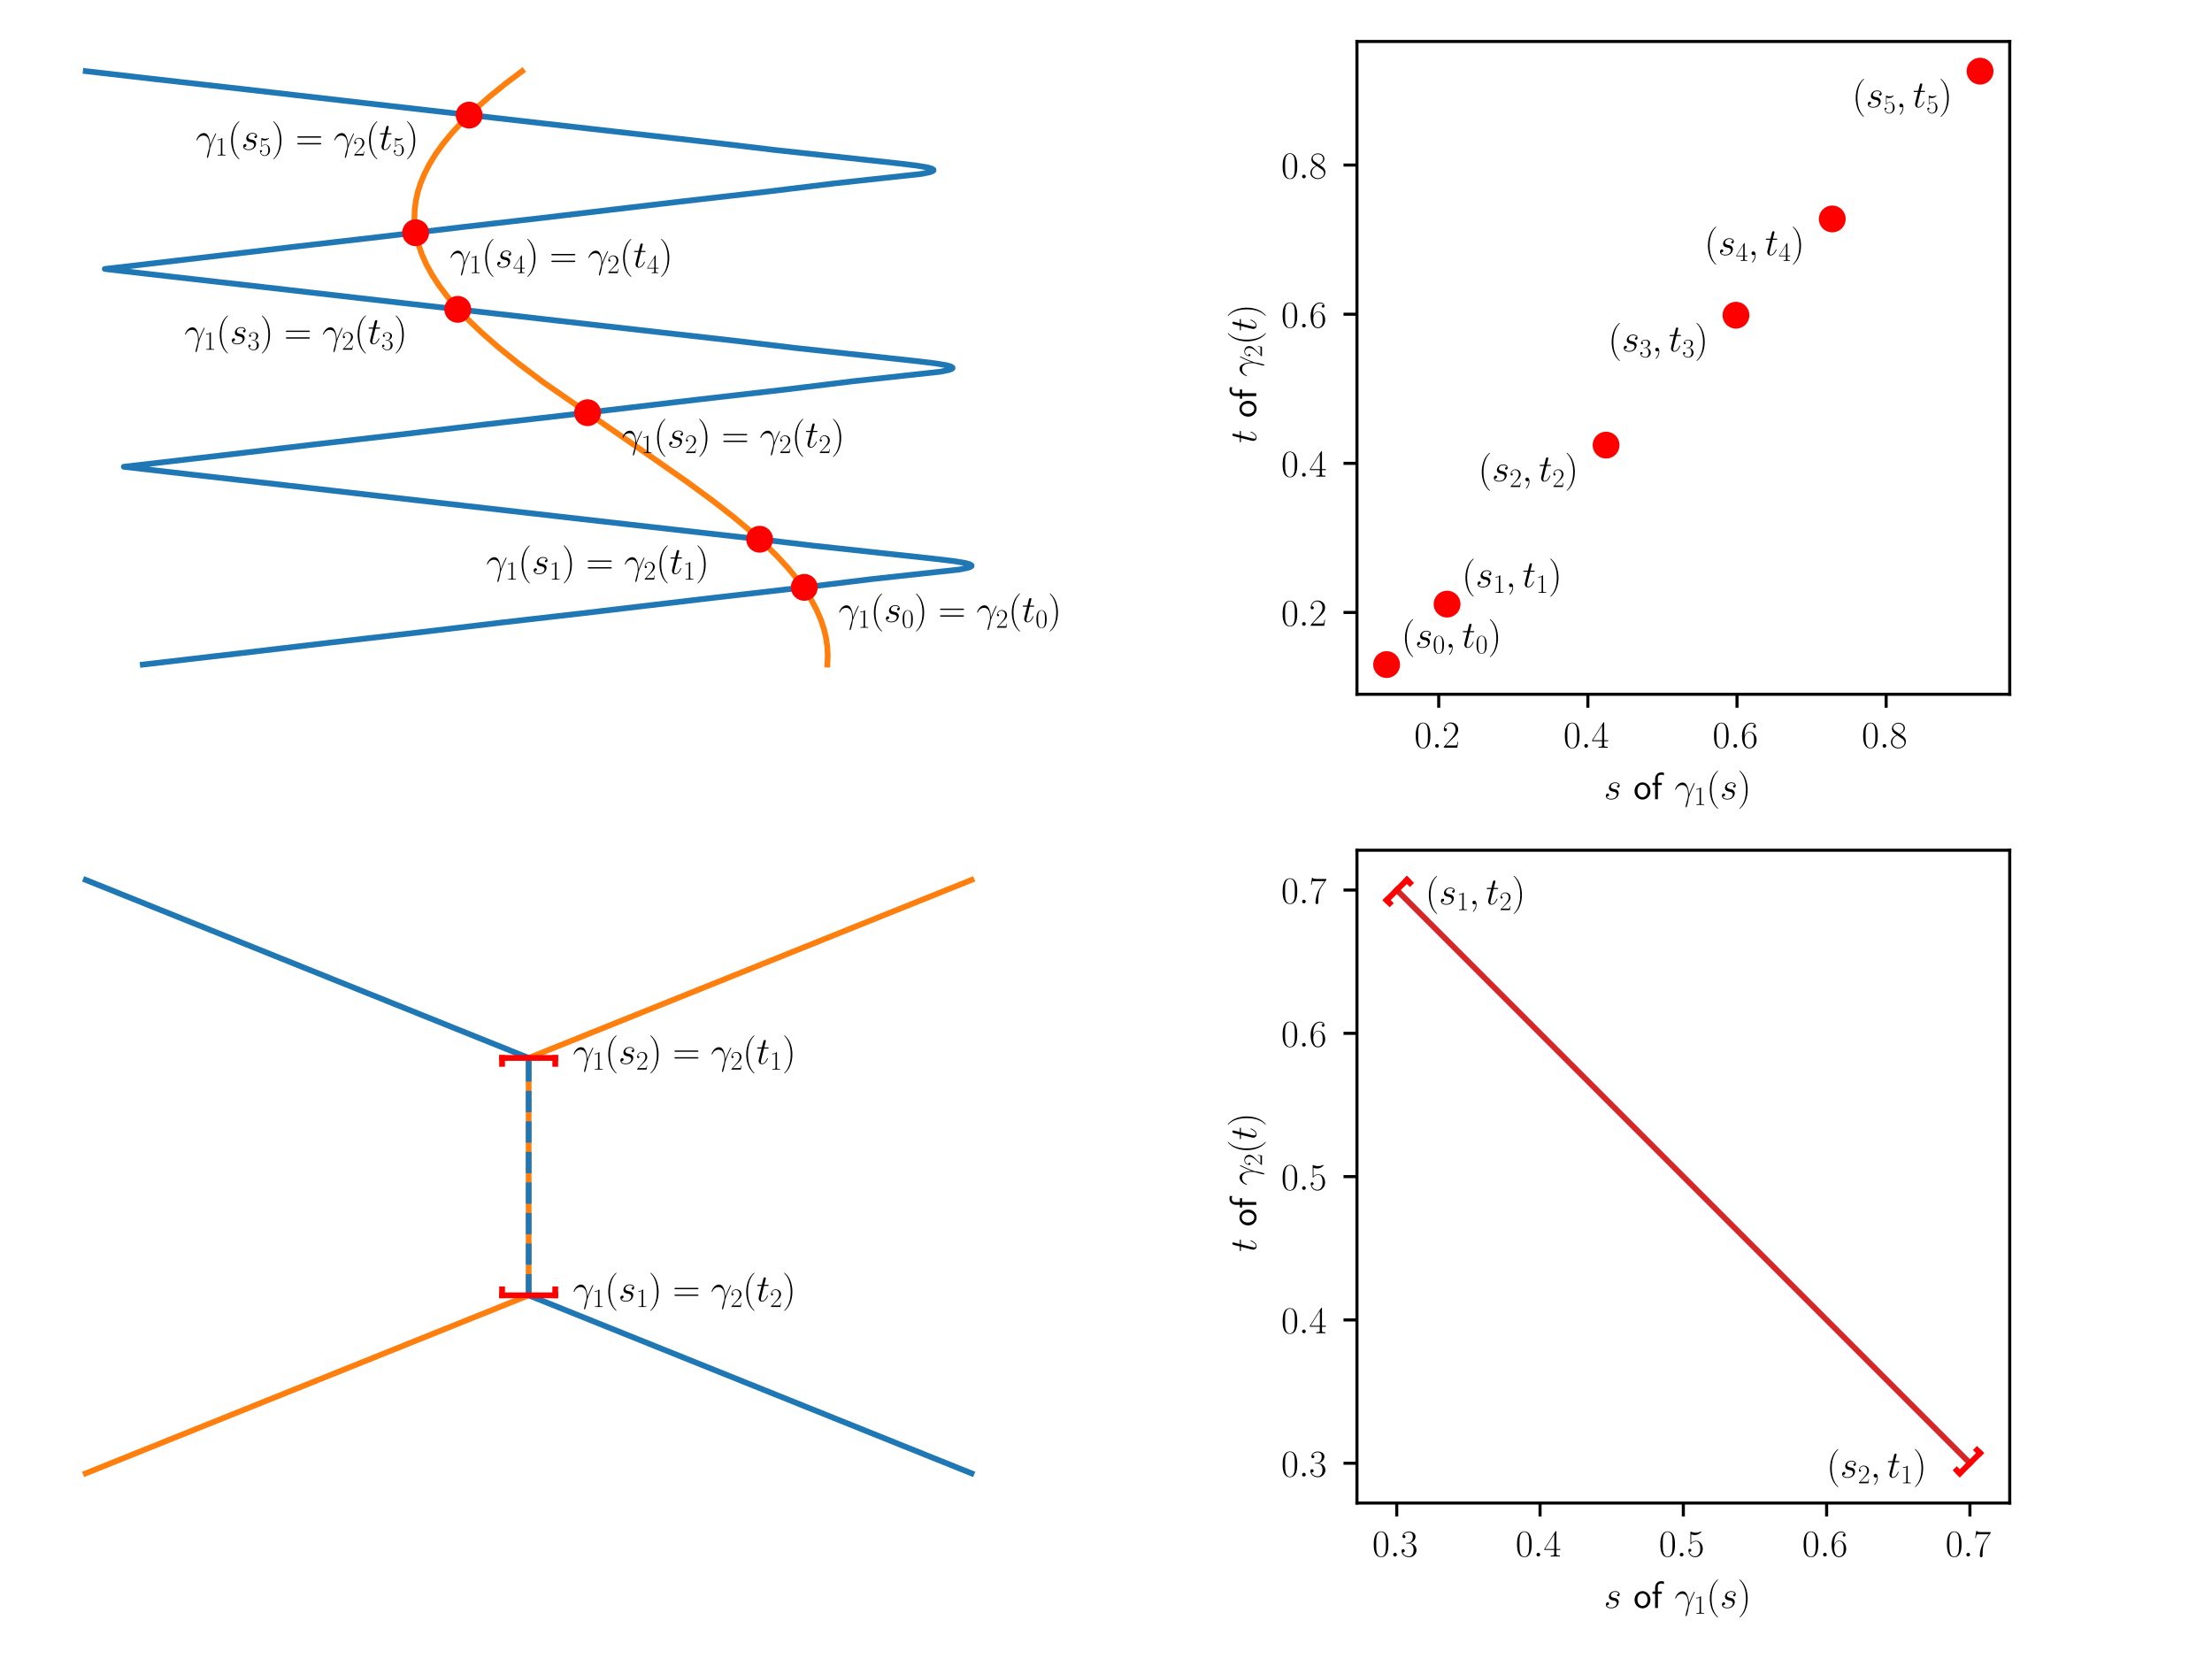 <?xml version="1.0" encoding="utf-8" standalone="no"?>
<!DOCTYPE svg PUBLIC "-//W3C//DTD SVG 1.1//EN"
  "http://www.w3.org/Graphics/SVG/1.1/DTD/svg11.dtd">
<!-- Created with matplotlib (https://matplotlib.org/) -->
<svg height="432pt" version="1.1" viewBox="0 0 576 432" width="576pt" xmlns="http://www.w3.org/2000/svg" xmlns:xlink="http://www.w3.org/1999/xlink">
 <defs>
  <style type="text/css">*{stroke-linecap:butt;stroke-linejoin:round;}</style>
 </defs>
 <g id="figure_1">
  <g id="patch_1">
   <path d="M 0 432 
L 576 432 
L 576 0 
L 0 0 
z
" style="fill:#ffffff;"/>
  </g>
  <g id="axes_1">
   <g id="line2d_1">
    <path clip-path="url(#p59d34dd6ec)" d="M 37.187 173.055 
L 62.431 170.116 
L 85.989 167.332 
L 108.832 164.702 
L 130.917 162.073 
L 151.178 159.752 
L 169.46 157.587 
L 186.504 155.576 
L 209.433 152.946 
L 227.119 150.781 
L 249.844 148.306 
L 252.084 147.842 
L 252.847 147.532 
L 252.993 147.378 
L 252.978 147.223 
L 252.469 146.914 
L 251.343 146.604 
L 248.614 146.14 
L 243.469 145.522 
L 212.035 142.119 
L 197.804 140.417 
L 163.629 136.55 
L 145.966 134.539 
L 121.548 131.755 
L 98.502 129.125 
L 74.272 126.341 
L 49.684 123.557 
L 32.235 121.546 
L 57.479 118.607 
L 81.038 115.822 
L 103.881 113.193 
L 125.966 110.563 
L 146.227 108.243 
L 164.509 106.077 
L 181.552 104.066 
L 204.482 101.437 
L 222.168 99.271 
L 244.892 96.796 
L 247.133 96.332 
L 247.896 96.023 
L 248.041 95.868 
L 248.026 95.713 
L 247.518 95.404 
L 246.392 95.095 
L 243.663 94.631 
L 238.518 94.012 
L 207.084 90.609 
L 192.853 88.907 
L 158.677 85.04 
L 141.015 83.029 
L 116.597 80.245 
L 93.551 77.616 
L 69.32 74.831 
L 44.732 72.047 
L 27.284 70.036 
L 52.528 67.097 
L 76.087 64.313 
L 98.929 61.683 
L 121.015 59.054 
L 141.276 56.733 
L 159.558 54.568 
L 176.601 52.557 
L 199.531 49.927 
L 217.217 47.762 
L 239.941 45.287 
L 242.182 44.823 
L 242.945 44.513 
L 243.09 44.359 
L 243.075 44.204 
L 242.566 43.895 
L 241.44 43.585 
L 238.711 43.121 
L 233.567 42.502 
L 202.133 39.099 
L 187.902 37.398 
L 153.726 33.531 
L 136.063 31.52 
L 111.645 28.736 
L 88.599 26.106 
L 64.369 23.322 
L 39.781 20.537 
L 22.333 18.526 
L 22.333 18.526 
" style="fill:none;stroke:#1f77b4;stroke-linecap:square;stroke-width:1.5;"/>
   </g>
   <g id="line2d_2">
    <path clip-path="url(#p59d34dd6ec)" d="M 215.431 173.055 
L 215.542 170.735 
L 215.431 168.415 
L 215.097 166.094 
L 214.545 163.774 
L 213.716 161.299 
L 212.646 158.824 
L 211.339 156.349 
L 209.699 153.72 
L 207.69 150.936 
L 205.279 147.997 
L 202.436 144.903 
L 199.137 141.654 
L 195.364 138.251 
L 190.918 134.539 
L 185.559 130.363 
L 179.03 125.567 
L 170.409 119.535 
L 141.322 99.426 
L 134.971 94.631 
L 129.808 90.454 
L 125.566 86.742 
L 122.005 83.339 
L 118.926 80.09 
L 116.431 77.151 
L 114.231 74.212 
L 112.432 71.428 
L 110.998 68.799 
L 109.891 66.324 
L 109.025 63.849 
L 108.437 61.528 
L 108.067 59.208 
L 107.919 56.888 
L 107.994 54.568 
L 108.292 52.247 
L 108.813 49.927 
L 109.556 47.607 
L 110.591 45.132 
L 111.873 42.657 
L 113.5 40.027 
L 115.395 37.398 
L 117.683 34.614 
L 120.401 31.675 
L 123.583 28.581 
L 127.256 25.333 
L 131.443 21.929 
L 135.947 18.526 
L 135.947 18.526 
" style="fill:none;stroke:#ff7f0e;stroke-linecap:square;stroke-width:1.5;"/>
   </g>
   <g id="line2d_3">
    <defs>
     <path d="M 0 3 
C 0.796 3 1.559 2.684 2.121 2.121 
C 2.684 1.559 3 0.796 3 0 
C 3 -0.796 2.684 -1.559 2.121 -2.121 
C 1.559 -2.684 0.796 -3 0 -3 
C -0.796 -3 -1.559 -2.684 -2.121 -2.121 
C -2.684 -1.559 -3 -0.796 -3 0 
C -3 0.796 -2.684 1.559 -2.121 2.121 
C -1.559 2.684 -0.796 3 0 3 
z
" id="mb5f7d4e3d5" style="stroke:#ff0000;"/>
    </defs>
    <g clip-path="url(#p59d34dd6ec)">
     <use style="fill:#ff0000;stroke:#ff0000;" x="209.433" xlink:href="#mb5f7d4e3d5" y="152.946"/>
     <use style="fill:#ff0000;stroke:#ff0000;" x="197.804" xlink:href="#mb5f7d4e3d5" y="140.417"/>
     <use style="fill:#ff0000;stroke:#ff0000;" x="152.995" xlink:href="#mb5f7d4e3d5" y="107.469"/>
     <use style="fill:#ff0000;stroke:#ff0000;" x="119.199" xlink:href="#mb5f7d4e3d5" y="80.555"/>
     <use style="fill:#ff0000;stroke:#ff0000;" x="108.229" xlink:href="#mb5f7d4e3d5" y="60.6"/>
     <use style="fill:#ff0000;stroke:#ff0000;" x="122.168" xlink:href="#mb5f7d4e3d5" y="29.973"/>
    </g>
   </g>
   <g id="text_1">
    <!-- $\gamma_1(s_{0}) = \gamma_2(t_{0})$ -->
    <g transform="translate(218.345 161.964)scale(0.1 -0.1)">
     <defs>
      <path d="M 37.797 11.875 
C 37.594 16.734 37.406 24.391 33.594 33.328 
C 31.594 38.312 28.203 43.562 20.906 43.562 
C 8.594 43.562 1.906 27.969 1.906 25.391 
C 1.906 24.484 2.594 24.484 2.906 24.484 
C 3.797 24.484 3.797 24.688 4.297 25.984 
C 6.406 32.141 12.797 37 19.703 37 
C 33.594 37 35.594 21.609 35.594 11.781 
C 35.594 5.5 34.906 3.438 34.297 1.438 
C 32.406 -4.719 29.094 -17.031 29.094 -19.812 
C 29.094 -20.609 29.406 -21.5 30.203 -21.5 
C 31.703 -21.5 32.594 -18.219 33.703 -14.25 
C 36.094 -5.516 36.703 -1.141 37.203 2.828 
C 37.5 5.219 43.203 21.625 51.094 37.219 
C 51.797 38.797 53.203 41.484 53.203 41.781 
C 53.203 41.875 53.094 42.578 52.203 42.578 
C 52 42.578 51.5 42.578 51.297 42.172 
C 51.094 41.984 47.594 35.219 44.594 28.469 
C 43.094 25.094 41.094 20.625 37.797 11.875 
z
" id="CMMI12-13"/>
      <path d="M 26.594 63.406 
C 26.594 65.5 26.5 65.5 25.094 65.5 
C 21.203 61.188 15.297 59.797 9.703 59.797 
C 9.406 59.797 8.906 59.797 8.797 59.5 
C 8.703 59.297 8.703 59.094 8.703 57 
C 11.797 57 17 57.594 21 59.984 
L 21 7.203 
C 21 3.688 20.797 2.5 12.203 2.5 
L 9.203 2.5 
L 9.203 0 
C 14 0 19 0 23.797 0 
C 28.594 0 33.594 0 38.406 0 
L 38.406 2.5 
L 35.406 2.5 
C 26.797 2.5 26.594 3.594 26.594 7.156 
z
" id="CMR17-49"/>
      <path d="M 30.594 -24.391 
C 30.594 -24.297 30.594 -24.094 30.297 -23.797 
C 25.703 -19.125 13.406 -6.359 13.406 24.703 
C 13.406 55.766 25.5 68.422 30.406 73.391 
C 30.406 73.5 30.594 73.703 30.594 74 
C 30.594 74.297 30.297 74.5 29.906 74.5 
C 28.797 74.5 20.297 67.125 15.406 56.156 
C 10.406 45.109 9 34.359 9 24.812 
C 9 17.625 9.703 5.484 15.703 -7.359 
C 20.5 -17.734 28.703 -25 29.906 -25 
C 30.406 -25 30.594 -24.797 30.594 -24.391 
z
" id="CMR17-40"/>
      <path d="M 22.797 20 
C 24.5 19.703 27.203 19.109 27.797 19 
C 29.094 18.625 33.594 17.031 33.594 12.234 
C 33.594 9.156 30.797 1.094 19.203 1.094 
C 17.094 1.094 9.594 1.094 7.594 6.812 
C 11.594 6.312 13.594 9.422 13.594 11.641 
C 13.594 13.75 12.203 14.844 10.203 14.844 
C 8 14.844 5.094 13.141 5.094 8.625 
C 5.094 2.703 11.094 -1 19.094 -1 
C 34.297 -1 38.797 10.172 38.797 15.375 
C 38.797 16.859 38.797 19.656 35.594 22.844 
C 33.094 25.25 30.703 25.75 25.297 26.844 
C 22.594 27.438 18.297 28.344 18.297 32.828 
C 18.297 34.828 20.094 42.016 29.594 42.016 
C 33.797 42.016 37.906 40.453 38.906 37 
C 34.5 37 34.297 33.203 34.297 33.109 
C 34.297 31 36.203 30.406 37.094 30.406 
C 38.5 30.406 41.297 31.484 41.297 35.641 
C 41.297 39.766 37.5 44 29.703 44 
C 16.594 44 13.094 33.75 13.094 29.672 
C 13.094 22.094 20.5 20.5 22.797 20 
z
" id="CMMI12-115"/>
      <path d="M 42 31.641 
C 42 37.75 41.906 48.125 37.703 56.109 
C 34 63.109 28.094 65.594 22.906 65.594 
C 18.094 65.594 12 63.406 8.203 56.203 
C 4.203 48.719 3.797 39.438 3.797 31.641 
C 3.797 25.953 3.906 17.281 7 9.672 
C 11.297 -0.609 19 -2 22.906 -2 
C 27.5 -2 34.5 -0.109 38.594 9.375 
C 41.594 16.281 42 24.359 42 31.641 
z
M 22.906 -0.406 
C 16.5 -0.406 12.703 5.078 11.297 12.688 
C 10.203 18.562 10.203 27.156 10.203 32.75 
C 10.203 40.438 10.203 46.828 11.5 52.922 
C 13.406 61.391 19 64 22.906 64 
C 27 64 32.297 61.297 34.203 53.125 
C 35.5 47.438 35.594 40.734 35.594 32.75 
C 35.594 26.25 35.594 18.266 34.406 12.375 
C 32.297 1.484 26.406 -0.406 22.906 -0.406 
z
" id="CMR17-48"/>
      <path d="M 26.297 24.703 
C 26.297 31.875 25.594 44.016 19.594 56.859 
C 14.797 67.234 6.594 74.5 5.406 74.5 
C 5.094 74.5 4.703 74.391 4.703 73.891 
C 4.703 73.703 4.797 73.594 4.906 73.391 
C 9.703 68.406 21.906 55.75 21.906 24.75 
C 21.906 -6.359 9.797 -19.016 4.906 -24.016 
C 4.797 -24.203 4.703 -24.312 4.703 -24.5 
C 4.703 -25 5.094 -25 5.406 -25 
C 6.5 -25 15 -17.625 19.906 -6.656 
C 24.906 4.391 26.297 15.141 26.297 24.703 
z
" id="CMR17-41"/>
      <path d="M 64.297 31.516 
C 65.797 31.516 67.297 31.516 67.297 33.203 
C 67.297 35 65.594 35 63.906 35 
L 8 35 
C 6.297 35 4.594 35 4.594 33.203 
C 4.594 31.516 6.094 31.516 7.594 31.516 
z
M 63.906 14 
C 65.594 14 67.297 14 67.297 15.797 
C 67.297 17.484 65.797 17.484 64.297 17.484 
L 7.594 17.484 
C 6.094 17.484 4.594 17.484 4.594 15.797 
C 4.594 14 6.297 14 8 14 
z
" id="CMR17-61"/>
      <path d="M 41.703 15.453 
L 39.906 15.453 
C 38.906 8.375 38.094 7.172 37.703 6.562 
C 37.203 5.766 30 5.766 28.594 5.766 
L 9.406 5.766 
C 13 9.672 20 16.75 28.5 24.953 
C 34.594 30.734 41.703 37.531 41.703 47.422 
C 41.703 59.219 32.297 66 21.797 66 
C 10.797 66 4.094 56.312 4.094 47.344 
C 4.094 43.438 7 42.938 8.203 42.938 
C 9.203 42.938 12.203 43.547 12.203 47.031 
C 12.203 50.109 9.594 51 8.203 51 
C 7.594 51 7 50.906 6.594 50.703 
C 8.5 59.219 14.297 63.406 20.406 63.406 
C 29.094 63.406 34.797 56.516 34.797 47.422 
C 34.797 38.734 29.703 31.25 24 24.75 
L 4.094 2.281 
L 4.094 0 
L 39.297 0 
z
" id="CMR17-50"/>
      <path d="M 20.094 40.094 
L 29.297 40.094 
C 31.203 40.094 32.203 40.094 32.203 41.891 
C 32.203 43 31.594 43 29.594 43 
L 20.797 43 
L 24.5 57.688 
C 24.906 59.078 24.906 59.281 24.906 60 
C 24.906 61.609 23.594 62.5 22.297 62.5 
C 21.5 62.5 19.203 62.203 18.406 58.984 
L 14.5 43 
L 5.094 43 
C 3.094 43 2.203 43 2.203 41.094 
C 2.203 40.094 2.906 40.094 4.797 40.094 
L 13.703 40.094 
L 7.094 13.766 
C 6.297 10.281 6 9.281 6 7.984 
C 6 3.297 9.297 -1 14.906 -1 
C 25 -1 30.406 13.562 30.406 14.25 
C 30.406 14.859 30 15.156 29.406 15.156 
C 29.203 15.156 28.797 15.156 28.594 14.75 
C 28.5 14.656 28.406 14.547 27.703 12.953 
C 25.594 7.984 21 1 15.203 1 
C 12.203 1 12 3.5 12 5.688 
C 12 5.781 12 7.688 12.297 8.875 
z
" id="CMMI12-116"/>
     </defs>
     <use transform="scale(0.996)" xlink:href="#CMMI12-13"/>
     <use transform="translate(50.599 -14.944)scale(0.697)" xlink:href="#CMR17-49"/>
     <use transform="translate(83.08 0)scale(0.996)" xlink:href="#CMR17-40"/>
     <use transform="translate(118.361 0)scale(0.996)" xlink:href="#CMMI12-115"/>
     <use transform="translate(164.311 -14.944)scale(0.697)" xlink:href="#CMR17-48"/>
     <use transform="translate(196.793 0)scale(0.996)" xlink:href="#CMR17-41"/>
     <use transform="translate(259.747 0)scale(0.996)" xlink:href="#CMR17-61"/>
     <use transform="translate(359.136 0)scale(0.996)" xlink:href="#CMMI12-13"/>
     <use transform="translate(409.735 -14.944)scale(0.697)" xlink:href="#CMR17-50"/>
     <use transform="translate(442.217 0)scale(0.996)" xlink:href="#CMR17-40"/>
     <use transform="translate(477.497 0)scale(0.996)" xlink:href="#CMMI12-116"/>
     <use transform="translate(512.724 -14.944)scale(0.697)" xlink:href="#CMR17-48"/>
     <use transform="translate(545.205 0)scale(0.996)" xlink:href="#CMR17-41"/>
    </g>
   </g>
   <g id="text_2">
    <!-- $\gamma_1(s_{1}) = \gamma_2(t_{1})$ -->
    <g transform="translate(126.621 149.434)scale(0.1 -0.1)">
     <use transform="scale(0.996)" xlink:href="#CMMI12-13"/>
     <use transform="translate(50.599 -14.944)scale(0.697)" xlink:href="#CMR17-49"/>
     <use transform="translate(83.08 0)scale(0.996)" xlink:href="#CMR17-40"/>
     <use transform="translate(118.361 0)scale(0.996)" xlink:href="#CMMI12-115"/>
     <use transform="translate(164.311 -14.944)scale(0.697)" xlink:href="#CMR17-49"/>
     <use transform="translate(196.793 0)scale(0.996)" xlink:href="#CMR17-41"/>
     <use transform="translate(259.747 0)scale(0.996)" xlink:href="#CMR17-61"/>
     <use transform="translate(359.136 0)scale(0.996)" xlink:href="#CMMI12-13"/>
     <use transform="translate(409.735 -14.944)scale(0.697)" xlink:href="#CMR17-50"/>
     <use transform="translate(442.217 0)scale(0.996)" xlink:href="#CMR17-40"/>
     <use transform="translate(477.497 0)scale(0.996)" xlink:href="#CMMI12-116"/>
     <use transform="translate(512.724 -14.944)scale(0.697)" xlink:href="#CMR17-49"/>
     <use transform="translate(545.205 0)scale(0.996)" xlink:href="#CMR17-41"/>
    </g>
   </g>
   <g id="text_3">
    <!-- $\gamma_1(s_{2}) = \gamma_2(t_{2})$ -->
    <g transform="translate(161.907 116.487)scale(0.1 -0.1)">
     <use transform="scale(0.996)" xlink:href="#CMMI12-13"/>
     <use transform="translate(50.599 -14.944)scale(0.697)" xlink:href="#CMR17-49"/>
     <use transform="translate(83.08 0)scale(0.996)" xlink:href="#CMR17-40"/>
     <use transform="translate(118.361 0)scale(0.996)" xlink:href="#CMMI12-115"/>
     <use transform="translate(164.311 -14.944)scale(0.697)" xlink:href="#CMR17-50"/>
     <use transform="translate(196.793 0)scale(0.996)" xlink:href="#CMR17-41"/>
     <use transform="translate(259.747 0)scale(0.996)" xlink:href="#CMR17-61"/>
     <use transform="translate(359.136 0)scale(0.996)" xlink:href="#CMMI12-13"/>
     <use transform="translate(409.735 -14.944)scale(0.697)" xlink:href="#CMR17-50"/>
     <use transform="translate(442.217 0)scale(0.996)" xlink:href="#CMR17-40"/>
     <use transform="translate(477.497 0)scale(0.996)" xlink:href="#CMMI12-116"/>
     <use transform="translate(512.724 -14.944)scale(0.697)" xlink:href="#CMR17-50"/>
     <use transform="translate(545.205 0)scale(0.996)" xlink:href="#CMR17-41"/>
    </g>
   </g>
   <g id="text_4">
    <!-- $\gamma_1(s_{3}) = \gamma_2(t_{3})$ -->
    <g transform="translate(48.015 89.572)scale(0.1 -0.1)">
     <defs>
      <path d="M 22.094 33.703 
C 31 33.703 34.906 25.969 34.906 17.031 
C 34.906 5 28.5 0.391 22.703 0.391 
C 17.406 0.391 8.797 3.031 6.094 10.828 
C 6.594 10.625 7.094 10.625 7.594 10.625 
C 10 10.625 11.797 12.219 11.797 14.812 
C 11.797 17.703 9.594 19 7.594 19 
C 5.906 19 3.297 18.203 3.297 14.469 
C 3.297 5.234 12.297 -2 22.906 -2 
C 34 -2 42.5 6.719 42.5 16.953 
C 42.5 26.672 34.5 33.703 25 34.797 
C 32.594 36.375 39.906 43.062 39.906 52.016 
C 39.906 59.688 32 65.297 23 65.297 
C 13.906 65.297 5.906 59.828 5.906 52.016 
C 5.906 48.594 8.5 48 9.797 48 
C 11.906 48 13.703 49.297 13.703 51.891 
C 13.703 54.469 11.906 55.766 9.797 55.766 
C 9.406 55.766 8.906 55.766 8.5 55.578 
C 11.406 61.859 19.297 63 22.797 63 
C 26.297 63 32.906 61.328 32.906 51.875 
C 32.906 49.109 32.5 44.188 29.094 39.844 
C 26.094 36 22.703 36 19.406 35.688 
C 18.906 35.688 16.594 35.453 16.203 35.453 
C 15.5 35.359 15.094 35.266 15.094 34.5 
C 15.094 33.797 15.203 33.703 17.203 33.703 
z
" id="CMR17-51"/>
     </defs>
     <use transform="scale(0.996)" xlink:href="#CMMI12-13"/>
     <use transform="translate(50.599 -14.944)scale(0.697)" xlink:href="#CMR17-49"/>
     <use transform="translate(83.08 0)scale(0.996)" xlink:href="#CMR17-40"/>
     <use transform="translate(118.361 0)scale(0.996)" xlink:href="#CMMI12-115"/>
     <use transform="translate(164.311 -14.944)scale(0.697)" xlink:href="#CMR17-51"/>
     <use transform="translate(196.793 0)scale(0.996)" xlink:href="#CMR17-41"/>
     <use transform="translate(259.747 0)scale(0.996)" xlink:href="#CMR17-61"/>
     <use transform="translate(359.136 0)scale(0.996)" xlink:href="#CMMI12-13"/>
     <use transform="translate(409.735 -14.944)scale(0.697)" xlink:href="#CMR17-50"/>
     <use transform="translate(442.217 0)scale(0.996)" xlink:href="#CMR17-40"/>
     <use transform="translate(477.497 0)scale(0.996)" xlink:href="#CMMI12-116"/>
     <use transform="translate(512.724 -14.944)scale(0.697)" xlink:href="#CMR17-51"/>
     <use transform="translate(545.205 0)scale(0.996)" xlink:href="#CMR17-41"/>
    </g>
   </g>
   <g id="text_5">
    <!-- $\gamma_1(s_{4}) = \gamma_2(t_{4})$ -->
    <g transform="translate(117.141 69.618)scale(0.1 -0.1)">
     <defs>
      <path d="M 33.594 64.406 
C 33.594 66.5 33.5 66.5 31.703 66.5 
L 2 19.594 
L 2 17 
L 27.797 17 
L 27.797 7.141 
C 27.797 3.5 27.594 2.5 20.594 2.5 
L 18.703 2.5 
L 18.703 0 
C 21.906 0 27.297 0 30.703 0 
C 34.094 0 39.5 0 42.703 0 
L 42.703 2.5 
L 40.797 2.5 
C 33.797 2.5 33.594 3.5 33.594 7.141 
L 33.594 17 
L 43.797 17 
L 43.797 19.594 
L 33.594 19.594 
z
M 28.094 57.859 
L 28.094 19.594 
L 4 19.594 
z
" id="CMR17-52"/>
     </defs>
     <use transform="scale(0.996)" xlink:href="#CMMI12-13"/>
     <use transform="translate(50.599 -14.944)scale(0.697)" xlink:href="#CMR17-49"/>
     <use transform="translate(83.08 0)scale(0.996)" xlink:href="#CMR17-40"/>
     <use transform="translate(118.361 0)scale(0.996)" xlink:href="#CMMI12-115"/>
     <use transform="translate(164.311 -14.944)scale(0.697)" xlink:href="#CMR17-52"/>
     <use transform="translate(196.793 0)scale(0.996)" xlink:href="#CMR17-41"/>
     <use transform="translate(259.747 0)scale(0.996)" xlink:href="#CMR17-61"/>
     <use transform="translate(359.136 0)scale(0.996)" xlink:href="#CMMI12-13"/>
     <use transform="translate(409.735 -14.944)scale(0.697)" xlink:href="#CMR17-50"/>
     <use transform="translate(442.217 0)scale(0.996)" xlink:href="#CMR17-40"/>
     <use transform="translate(477.497 0)scale(0.996)" xlink:href="#CMMI12-116"/>
     <use transform="translate(512.724 -14.944)scale(0.697)" xlink:href="#CMR17-52"/>
     <use transform="translate(545.205 0)scale(0.996)" xlink:href="#CMR17-41"/>
    </g>
   </g>
   <g id="text_6">
    <!-- $\gamma_1(s_{5}) = \gamma_2(t_{5})$ -->
    <g transform="translate(50.985 38.99)scale(0.1 -0.1)">
     <defs>
      <path d="M 11.406 57.688 
C 12.406 57.281 16.5 56 20.703 56 
C 30 56 35.094 61.109 38 64.062 
C 38 64.953 38 65.5 37.406 65.5 
C 37.297 65.5 37.094 65.5 36.297 65.047 
C 32.797 63.406 28.703 62.078 23.703 62.078 
C 20.703 62.078 16.203 62.484 11.297 64.672 
C 10.203 65.172 10 65.172 9.906 65.172 
C 9.406 65.172 9.297 65.062 9.297 63.078 
L 9.297 34.422 
C 9.297 32.641 9.297 32.141 10.297 32.141 
C 10.797 32.141 11 32.344 11.5 33.031 
C 14.703 37.516 19.094 39.406 24.094 39.406 
C 27.594 39.406 35.094 37.219 35.094 20.141 
C 35.094 16.953 35.094 11.172 32.094 6.578 
C 29.594 2.484 25.703 0.391 21.406 0.391 
C 14.797 0.391 8.094 5 6.297 12.719 
C 6.703 12.609 7.5 12.422 7.906 12.422 
C 9.203 12.422 11.703 13.125 11.703 16.219 
C 11.703 18.906 9.797 20 7.906 20 
C 5.594 20 4.094 18.594 4.094 15.797 
C 4.094 7.094 11 -2 21.594 -2 
C 31.906 -2 41.703 6.875 41.703 19.75 
C 41.703 31.719 33.906 41 24.203 41 
C 19.094 41 14.797 39.109 11.406 35.531 
z
" id="CMR17-53"/>
     </defs>
     <use transform="scale(0.996)" xlink:href="#CMMI12-13"/>
     <use transform="translate(50.599 -14.944)scale(0.697)" xlink:href="#CMR17-49"/>
     <use transform="translate(83.08 0)scale(0.996)" xlink:href="#CMR17-40"/>
     <use transform="translate(118.361 0)scale(0.996)" xlink:href="#CMMI12-115"/>
     <use transform="translate(164.311 -14.944)scale(0.697)" xlink:href="#CMR17-53"/>
     <use transform="translate(196.793 0)scale(0.996)" xlink:href="#CMR17-41"/>
     <use transform="translate(259.747 0)scale(0.996)" xlink:href="#CMR17-61"/>
     <use transform="translate(359.136 0)scale(0.996)" xlink:href="#CMMI12-13"/>
     <use transform="translate(409.735 -14.944)scale(0.697)" xlink:href="#CMR17-50"/>
     <use transform="translate(442.217 0)scale(0.996)" xlink:href="#CMR17-40"/>
     <use transform="translate(477.497 0)scale(0.996)" xlink:href="#CMMI12-116"/>
     <use transform="translate(512.724 -14.944)scale(0.697)" xlink:href="#CMR17-53"/>
     <use transform="translate(545.205 0)scale(0.996)" xlink:href="#CMR17-41"/>
    </g>
   </g>
  </g>
  <g id="axes_2">
   <g id="patch_2">
    <path d="M 353.346 180.782 
L 523.328 180.782 
L 523.328 10.8 
L 353.346 10.8 
z
" style="fill:#ffffff;"/>
   </g>
   <g id="matplotlib.axis_1">
    <g id="xtick_1">
     <g id="line2d_4">
      <defs>
       <path d="M 0 0 
L 0 3.5 
" id="m0b92ff11d5" style="stroke:#000000;stroke-width:0.8;"/>
      </defs>
      <g>
       <use style="stroke:#000000;stroke-width:0.8;" x="374.64" xlink:href="#m0b92ff11d5" y="180.782"/>
      </g>
     </g>
     <g id="text_7">
      <!-- $\mathdefault{0.2}$ -->
      <g transform="translate(368.275 194.7)scale(0.1 -0.1)">
       <defs>
        <path d="M 18.406 4.797 
C 18.406 7.688 16 9.672 13.594 9.672 
C 10.703 9.672 8.703 7.281 8.703 4.891 
C 8.703 2 11.094 0 13.5 0 
C 16.406 0 18.406 2.391 18.406 4.797 
z
" id="CMMI12-58"/>
       </defs>
       <use transform="scale(0.996)" xlink:href="#CMR17-48"/>
       <use transform="translate(45.69 0)scale(0.996)" xlink:href="#CMMI12-58"/>
       <use transform="translate(72.788 0)scale(0.996)" xlink:href="#CMR17-50"/>
      </g>
     </g>
    </g>
    <g id="xtick_2">
     <g id="line2d_5">
      <g>
       <use style="stroke:#000000;stroke-width:0.8;" x="413.477" xlink:href="#m0b92ff11d5" y="180.782"/>
      </g>
     </g>
     <g id="text_8">
      <!-- $\mathdefault{0.4}$ -->
      <g transform="translate(407.112 194.7)scale(0.1 -0.1)">
       <use transform="scale(0.996)" xlink:href="#CMR17-48"/>
       <use transform="translate(45.69 0)scale(0.996)" xlink:href="#CMMI12-58"/>
       <use transform="translate(72.788 0)scale(0.996)" xlink:href="#CMR17-52"/>
      </g>
     </g>
    </g>
    <g id="xtick_3">
     <g id="line2d_6">
      <g>
       <use style="stroke:#000000;stroke-width:0.8;" x="452.313" xlink:href="#m0b92ff11d5" y="180.782"/>
      </g>
     </g>
     <g id="text_9">
      <!-- $\mathdefault{0.6}$ -->
      <g transform="translate(445.948 194.7)scale(0.1 -0.1)">
       <defs>
        <path d="M 10.594 34 
C 10.594 57.656 21.797 63 28.297 63 
C 30.406 63 35.5 62.641 37.5 59 
C 35.906 59 32.906 59 32.906 55.516 
C 32.906 52.828 35.094 51.922 36.5 51.922 
C 37.406 51.922 40.094 52.312 40.094 55.625 
C 40.094 61.781 35.094 65.297 28.203 65.297 
C 16.297 65.297 3.797 52.969 3.797 31 
C 3.797 3.953 15.094 -2 23.094 -2 
C 32.797 -2 42 6.672 42 20.047 
C 42 32.516 33.906 41.594 23.703 41.594 
C 17.594 41.594 13.094 37.609 10.594 30.625 
z
M 23.094 0.391 
C 10.797 0.391 10.797 18.75 10.797 22.438 
C 10.797 29.625 14.203 40 23.5 40 
C 25.203 40 30.094 40 33.406 33.125 
C 35.203 29.219 35.203 25.141 35.203 20.141 
C 35.203 14.75 35.203 10.781 33.094 6.781 
C 30.906 2.672 27.703 0.391 23.094 0.391 
z
" id="CMR17-54"/>
       </defs>
       <use transform="scale(0.996)" xlink:href="#CMR17-48"/>
       <use transform="translate(45.69 0)scale(0.996)" xlink:href="#CMMI12-58"/>
       <use transform="translate(72.788 0)scale(0.996)" xlink:href="#CMR17-54"/>
      </g>
     </g>
    </g>
    <g id="xtick_4">
     <g id="line2d_7">
      <g>
       <use style="stroke:#000000;stroke-width:0.8;" x="491.149" xlink:href="#m0b92ff11d5" y="180.782"/>
      </g>
     </g>
     <g id="text_10">
      <!-- $\mathdefault{0.8}$ -->
      <g transform="translate(484.784 194.7)scale(0.1 -0.1)">
       <defs>
        <path d="M 27.203 35.375 
C 33.5 38.547 39.906 43.328 39.906 50.984 
C 39.906 60.016 31.094 65.297 23 65.297 
C 13.906 65.297 5.906 58.734 5.906 49.688 
C 5.906 47.203 6.5 42.922 10.406 39.141 
C 11.406 38.156 15.594 35.172 18.297 33.281 
C 13.797 30.984 3.297 25.531 3.297 14.594 
C 3.297 4.359 13.094 -2 22.797 -2 
C 33.5 -2 42.5 5.656 42.5 15.781 
C 42.5 24.844 36.406 29.016 32.406 31.703 
z
M 14.094 44.094 
C 13.297 44.594 9.297 47.672 9.297 52.359 
C 9.297 58.422 15.594 63 22.797 63 
C 30.703 63 36.5 57.438 36.5 50.969 
C 36.5 41.703 26.094 36.422 25.594 36.422 
C 25.5 36.422 25.406 36.422 24.594 37.031 
z
M 32.5 23.734 
C 34 22.641 38.797 19.375 38.797 13.297 
C 38.797 5.953 31.406 0.391 23 0.391 
C 13.906 0.391 7 6.844 7 14.688 
C 7 22.547 13.094 29.094 20 32.188 
z
" id="CMR17-56"/>
       </defs>
       <use transform="scale(0.996)" xlink:href="#CMR17-48"/>
       <use transform="translate(45.69 0)scale(0.996)" xlink:href="#CMMI12-58"/>
       <use transform="translate(72.788 0)scale(0.996)" xlink:href="#CMR17-56"/>
      </g>
     </g>
    </g>
    <g id="text_11">
     <!-- $s$ of $\gamma_1(s)$ -->
     <g transform="translate(417.646 208.109)scale(0.1 -0.1)">
      <defs>
       <path d="M 44.203 21.188 
C 44.203 34 34.703 44 23.5 44 
C 12 44 2.703 33.703 2.703 21.188 
C 2.703 8.5 12.297 -1 23.406 -1 
C 34.797 -1 44.203 8.797 44.203 21.188 
z
M 23.5 5.266 
C 16.406 5.266 10.297 11.078 10.297 22 
C 10.297 33.609 17.406 37.922 23.406 37.922 
C 29.906 37.922 36.594 33.219 36.594 22 
C 36.594 10.672 30.094 5.266 23.5 5.266 
z
" id="CMSS17-111"/>
       <path d="M 16.797 37 
L 26.906 37 
L 26.906 42.766 
L 16.594 42.766 
L 16.594 55.609 
C 16.594 62.719 22 63.938 25.094 63.938 
C 26.094 63.938 28.906 63.938 32.5 62.641 
L 32.5 69.203 
C 30.203 69.703 27.406 70 25.203 70 
C 15.906 70 9.406 62.391 9.406 52.484 
L 9.406 42.766 
L 2.5 42.766 
L 2.5 37 
L 9.406 37 
L 9.406 0 
L 16.797 0 
z
" id="CMSS17-102"/>
      </defs>
      <use transform="scale(0.996)" xlink:href="#CMMI12-115"/>
      <use transform="translate(77.179 0)scale(0.996)" xlink:href="#CMSS17-111"/>
      <use transform="translate(124.023 0)scale(0.996)" xlink:href="#CMSS17-102"/>
      <use transform="translate(183.879 0)scale(0.996)" xlink:href="#CMMI12-13"/>
      <use transform="translate(234.478 -14.944)scale(0.697)" xlink:href="#CMR17-49"/>
      <use transform="translate(266.959 0)scale(0.996)" xlink:href="#CMR17-40"/>
      <use transform="translate(302.24 0)scale(0.996)" xlink:href="#CMMI12-115"/>
      <use transform="translate(348.19 0)scale(0.996)" xlink:href="#CMR17-41"/>
     </g>
    </g>
   </g>
   <g id="matplotlib.axis_2">
    <g id="ytick_1">
     <g id="line2d_8">
      <defs>
       <path d="M 0 0 
L -3.5 0 
" id="m9371044104" style="stroke:#000000;stroke-width:0.8;"/>
      </defs>
      <g>
       <use style="stroke:#000000;stroke-width:0.8;" x="353.346" xlink:href="#m9371044104" y="159.488"/>
      </g>
     </g>
     <g id="text_12">
      <!-- $\mathdefault{0.2}$ -->
      <g transform="translate(333.616 162.947)scale(0.1 -0.1)">
       <use transform="scale(0.996)" xlink:href="#CMR17-48"/>
       <use transform="translate(45.69 0)scale(0.996)" xlink:href="#CMMI12-58"/>
       <use transform="translate(72.788 0)scale(0.996)" xlink:href="#CMR17-50"/>
      </g>
     </g>
    </g>
    <g id="ytick_2">
     <g id="line2d_9">
      <g>
       <use style="stroke:#000000;stroke-width:0.8;" x="353.346" xlink:href="#m9371044104" y="120.652"/>
      </g>
     </g>
     <g id="text_13">
      <!-- $\mathdefault{0.4}$ -->
      <g transform="translate(333.616 124.111)scale(0.1 -0.1)">
       <use transform="scale(0.996)" xlink:href="#CMR17-48"/>
       <use transform="translate(45.69 0)scale(0.996)" xlink:href="#CMMI12-58"/>
       <use transform="translate(72.788 0)scale(0.996)" xlink:href="#CMR17-52"/>
      </g>
     </g>
    </g>
    <g id="ytick_3">
     <g id="line2d_10">
      <g>
       <use style="stroke:#000000;stroke-width:0.8;" x="353.346" xlink:href="#m9371044104" y="81.815"/>
      </g>
     </g>
     <g id="text_14">
      <!-- $\mathdefault{0.6}$ -->
      <g transform="translate(333.616 85.274)scale(0.1 -0.1)">
       <use transform="scale(0.996)" xlink:href="#CMR17-48"/>
       <use transform="translate(45.69 0)scale(0.996)" xlink:href="#CMMI12-58"/>
       <use transform="translate(72.788 0)scale(0.996)" xlink:href="#CMR17-54"/>
      </g>
     </g>
    </g>
    <g id="ytick_4">
     <g id="line2d_11">
      <g>
       <use style="stroke:#000000;stroke-width:0.8;" x="353.346" xlink:href="#m9371044104" y="42.979"/>
      </g>
     </g>
     <g id="text_15">
      <!-- $\mathdefault{0.8}$ -->
      <g transform="translate(333.616 46.438)scale(0.1 -0.1)">
       <use transform="scale(0.996)" xlink:href="#CMR17-48"/>
       <use transform="translate(45.69 0)scale(0.996)" xlink:href="#CMMI12-58"/>
       <use transform="translate(72.788 0)scale(0.996)" xlink:href="#CMR17-56"/>
      </g>
     </g>
    </g>
    <g id="text_16">
     <!-- $t$ of $\gamma_2(t)$ -->
     <g transform="translate(327.126 115.41)rotate(-90)scale(0.1 -0.1)">
      <use transform="scale(0.996)" xlink:href="#CMMI12-116"/>
      <use transform="translate(66.455 0)scale(0.996)" xlink:href="#CMSS17-111"/>
      <use transform="translate(113.299 0)scale(0.996)" xlink:href="#CMSS17-102"/>
      <use transform="translate(173.155 0)scale(0.996)" xlink:href="#CMMI12-13"/>
      <use transform="translate(223.754 -14.944)scale(0.697)" xlink:href="#CMR17-50"/>
      <use transform="translate(256.235 0)scale(0.996)" xlink:href="#CMR17-40"/>
      <use transform="translate(291.516 0)scale(0.996)" xlink:href="#CMMI12-116"/>
      <use transform="translate(326.742 0)scale(0.996)" xlink:href="#CMR17-41"/>
     </g>
    </g>
   </g>
   <g id="line2d_12">
    <g clip-path="url(#p1e3f307573)">
     <use style="fill:#ff0000;stroke:#ff0000;" x="361.073" xlink:href="#mb5f7d4e3d5" y="173.055"/>
     <use style="fill:#ff0000;stroke:#ff0000;" x="376.817" xlink:href="#mb5f7d4e3d5" y="157.311"/>
     <use style="fill:#ff0000;stroke:#ff0000;" x="418.219" xlink:href="#mb5f7d4e3d5" y="115.909"/>
     <use style="fill:#ff0000;stroke:#ff0000;" x="452.041" xlink:href="#mb5f7d4e3d5" y="82.087"/>
     <use style="fill:#ff0000;stroke:#ff0000;" x="477.115" xlink:href="#mb5f7d4e3d5" y="57.013"/>
     <use style="fill:#ff0000;stroke:#ff0000;" x="515.602" xlink:href="#mb5f7d4e3d5" y="18.526"/>
    </g>
   </g>
   <g id="patch_3">
    <path d="M 353.346 180.782 
L 353.346 10.8 
" style="fill:none;stroke:#000000;stroke-linecap:square;stroke-linejoin:miter;stroke-width:0.8;"/>
   </g>
   <g id="patch_4">
    <path d="M 523.328 180.782 
L 523.328 10.8 
" style="fill:none;stroke:#000000;stroke-linecap:square;stroke-linejoin:miter;stroke-width:0.8;"/>
   </g>
   <g id="patch_5">
    <path d="M 353.346 180.782 
L 523.328 180.782 
" style="fill:none;stroke:#000000;stroke-linecap:square;stroke-linejoin:miter;stroke-width:0.8;"/>
   </g>
   <g id="patch_6">
    <path d="M 353.346 10.8 
L 523.328 10.8 
" style="fill:none;stroke:#000000;stroke-linecap:square;stroke-linejoin:miter;stroke-width:0.8;"/>
   </g>
   <g id="text_17">
    <!-- $(s_{0}, t_{0})$ -->
    <g transform="translate(364.956 168.623)scale(0.1 -0.1)">
     <defs>
      <path d="M 19.5 -0.484 
C 19.5 5.359 17.594 9.672 13.5 9.672 
C 10.297 9.672 8.703 7.078 8.703 4.891 
C 8.703 2.688 10.203 0 13.594 0 
C 14.906 0 16 0.406 16.906 1.297 
C 17.094 1.5 17.203 1.5 17.297 1.5 
C 17.5 1.5 17.5 0.078 17.5 -0.422 
C 17.5 -3.75 16.906 -10.297 11.094 -16.875 
C 10 -18.078 10 -18.281 10 -18.484 
C 10 -19 10.5 -19.5 11 -19.5 
C 11.797 -19.5 19.5 -12.047 19.5 -0.484 
z
" id="CMMI12-59"/>
     </defs>
     <use transform="scale(0.996)" xlink:href="#CMR17-40"/>
     <use transform="translate(35.281 0)scale(0.996)" xlink:href="#CMMI12-115"/>
     <use transform="translate(81.231 -14.944)scale(0.697)" xlink:href="#CMR17-48"/>
     <use transform="translate(113.712 0)scale(0.996)" xlink:href="#CMMI12-59"/>
     <use transform="translate(157.414 0)scale(0.996)" xlink:href="#CMMI12-116"/>
     <use transform="translate(192.64 -14.944)scale(0.697)" xlink:href="#CMR17-48"/>
     <use transform="translate(225.121 0)scale(0.996)" xlink:href="#CMR17-41"/>
    </g>
   </g>
   <g id="text_18">
    <!-- $(s_{1}, t_{1})$ -->
    <g transform="translate(380.701 152.878)scale(0.1 -0.1)">
     <use transform="scale(0.996)" xlink:href="#CMR17-40"/>
     <use transform="translate(35.281 0)scale(0.996)" xlink:href="#CMMI12-115"/>
     <use transform="translate(81.231 -14.944)scale(0.697)" xlink:href="#CMR17-49"/>
     <use transform="translate(113.712 0)scale(0.996)" xlink:href="#CMMI12-59"/>
     <use transform="translate(157.414 0)scale(0.996)" xlink:href="#CMMI12-116"/>
     <use transform="translate(192.64 -14.944)scale(0.697)" xlink:href="#CMR17-49"/>
     <use transform="translate(225.121 0)scale(0.996)" xlink:href="#CMR17-41"/>
    </g>
   </g>
   <g id="text_19">
    <!-- $(s_{2}, t_{2})$ -->
    <g transform="translate(384.953 125.323)scale(0.1 -0.1)">
     <use transform="scale(0.996)" xlink:href="#CMR17-40"/>
     <use transform="translate(35.281 0)scale(0.996)" xlink:href="#CMMI12-115"/>
     <use transform="translate(81.231 -14.944)scale(0.697)" xlink:href="#CMR17-50"/>
     <use transform="translate(113.712 0)scale(0.996)" xlink:href="#CMMI12-59"/>
     <use transform="translate(157.414 0)scale(0.996)" xlink:href="#CMMI12-116"/>
     <use transform="translate(192.64 -14.944)scale(0.697)" xlink:href="#CMR17-50"/>
     <use transform="translate(225.121 0)scale(0.996)" xlink:href="#CMR17-41"/>
    </g>
   </g>
   <g id="text_20">
    <!-- $(s_{3}, t_{3})$ -->
    <g transform="translate(418.774 91.501)scale(0.1 -0.1)">
     <use transform="scale(0.996)" xlink:href="#CMR17-40"/>
     <use transform="translate(35.281 0)scale(0.996)" xlink:href="#CMMI12-115"/>
     <use transform="translate(81.231 -14.944)scale(0.697)" xlink:href="#CMR17-51"/>
     <use transform="translate(113.712 0)scale(0.996)" xlink:href="#CMMI12-59"/>
     <use transform="translate(157.414 0)scale(0.996)" xlink:href="#CMMI12-116"/>
     <use transform="translate(192.64 -14.944)scale(0.697)" xlink:href="#CMR17-51"/>
     <use transform="translate(225.121 0)scale(0.996)" xlink:href="#CMR17-41"/>
    </g>
   </g>
   <g id="text_21">
    <!-- $(s_{4}, t_{4})$ -->
    <g transform="translate(443.849 66.427)scale(0.1 -0.1)">
     <use transform="scale(0.996)" xlink:href="#CMR17-40"/>
     <use transform="translate(35.281 0)scale(0.996)" xlink:href="#CMMI12-115"/>
     <use transform="translate(81.231 -14.944)scale(0.697)" xlink:href="#CMR17-52"/>
     <use transform="translate(113.712 0)scale(0.996)" xlink:href="#CMMI12-59"/>
     <use transform="translate(157.414 0)scale(0.996)" xlink:href="#CMMI12-116"/>
     <use transform="translate(192.64 -14.944)scale(0.697)" xlink:href="#CMR17-52"/>
     <use transform="translate(225.121 0)scale(0.996)" xlink:href="#CMR17-41"/>
    </g>
   </g>
   <g id="text_22">
    <!-- $(s_{5}, t_{5})$ -->
    <g transform="translate(482.335 27.94)scale(0.1 -0.1)">
     <use transform="scale(0.996)" xlink:href="#CMR17-40"/>
     <use transform="translate(35.281 0)scale(0.996)" xlink:href="#CMMI12-115"/>
     <use transform="translate(81.231 -14.944)scale(0.697)" xlink:href="#CMR17-53"/>
     <use transform="translate(113.712 0)scale(0.996)" xlink:href="#CMMI12-59"/>
     <use transform="translate(157.414 0)scale(0.996)" xlink:href="#CMMI12-116"/>
     <use transform="translate(192.64 -14.944)scale(0.697)" xlink:href="#CMR17-53"/>
     <use transform="translate(225.121 0)scale(0.996)" xlink:href="#CMR17-41"/>
    </g>
   </g>
  </g>
  <g id="axes_3">
   <g id="line2d_13">
    <path clip-path="url(#pb1fa115536)" d="M 22.333 383.655 
L 137.663 337.297 
" style="fill:none;stroke:#ff7f0e;stroke-linecap:square;stroke-width:1.5;"/>
   </g>
   <g id="line2d_14">
    <path clip-path="url(#pb1fa115536)" d="M 137.663 337.297 
L 137.663 275.485 
" style="fill:none;stroke:#ff7f0e;stroke-linecap:square;stroke-width:1.5;"/>
   </g>
   <g id="line2d_15">
    <path clip-path="url(#pb1fa115536)" d="M 137.663 275.485 
L 252.993 229.126 
" style="fill:none;stroke:#ff7f0e;stroke-linecap:square;stroke-width:1.5;"/>
   </g>
   <g id="line2d_16">
    <path clip-path="url(#pb1fa115536)" d="M 252.993 383.655 
L 137.663 337.297 
" style="fill:none;stroke:#1f77b4;stroke-linecap:square;stroke-width:1.5;"/>
   </g>
   <g id="line2d_17">
    <path clip-path="url(#pb1fa115536)" d="M 137.663 337.297 
L 137.663 275.485 
" style="fill:none;stroke:#1f77b4;stroke-dasharray:5.55,2.4;stroke-dashoffset:0;stroke-width:1.5;"/>
   </g>
   <g id="line2d_18">
    <path clip-path="url(#pb1fa115536)" d="M 137.663 275.485 
L 22.333 229.126 
" style="fill:none;stroke:#1f77b4;stroke-linecap:square;stroke-width:1.5;"/>
   </g>
   <g id="line2d_19">
    <path clip-path="url(#pb1fa115536)" d="M 144.583 335.751 
L 144.583 337.297 
" style="fill:none;stroke:#ff0000;stroke-linecap:square;stroke-width:1.5;"/>
   </g>
   <g id="line2d_20">
    <path clip-path="url(#pb1fa115536)" d="M 144.583 337.297 
L 130.743 337.297 
" style="fill:none;stroke:#ff0000;stroke-linecap:square;stroke-width:1.5;"/>
   </g>
   <g id="line2d_21">
    <path clip-path="url(#pb1fa115536)" d="M 130.743 337.297 
L 130.743 335.751 
" style="fill:none;stroke:#ff0000;stroke-linecap:square;stroke-width:1.5;"/>
   </g>
   <g id="line2d_22">
    <path clip-path="url(#pb1fa115536)" d="M 130.743 277.03 
L 130.743 275.485 
" style="fill:none;stroke:#ff0000;stroke-linecap:square;stroke-width:1.5;"/>
   </g>
   <g id="line2d_23">
    <path clip-path="url(#pb1fa115536)" d="M 130.743 275.485 
L 144.583 275.485 
" style="fill:none;stroke:#ff0000;stroke-linecap:square;stroke-width:1.5;"/>
   </g>
   <g id="line2d_24">
    <path clip-path="url(#pb1fa115536)" d="M 144.583 275.485 
L 144.583 277.03 
" style="fill:none;stroke:#ff0000;stroke-linecap:square;stroke-width:1.5;"/>
   </g>
   <g id="text_23">
    <!-- $\gamma_1(s_1) = \gamma_2(t_2)$ -->
    <g transform="translate(149.196 338.842)scale(0.1 -0.1)">
     <use transform="scale(0.996)" xlink:href="#CMMI12-13"/>
     <use transform="translate(50.599 -14.944)scale(0.697)" xlink:href="#CMR17-49"/>
     <use transform="translate(83.08 0)scale(0.996)" xlink:href="#CMR17-40"/>
     <use transform="translate(118.361 0)scale(0.996)" xlink:href="#CMMI12-115"/>
     <use transform="translate(164.311 -14.944)scale(0.697)" xlink:href="#CMR17-49"/>
     <use transform="translate(196.793 0)scale(0.996)" xlink:href="#CMR17-41"/>
     <use transform="translate(259.747 0)scale(0.996)" xlink:href="#CMR17-61"/>
     <use transform="translate(359.136 0)scale(0.996)" xlink:href="#CMMI12-13"/>
     <use transform="translate(409.735 -14.944)scale(0.697)" xlink:href="#CMR17-50"/>
     <use transform="translate(442.217 0)scale(0.996)" xlink:href="#CMR17-40"/>
     <use transform="translate(477.497 0)scale(0.996)" xlink:href="#CMMI12-116"/>
     <use transform="translate(512.724 -14.944)scale(0.697)" xlink:href="#CMR17-50"/>
     <use transform="translate(545.205 0)scale(0.996)" xlink:href="#CMR17-41"/>
    </g>
   </g>
   <g id="text_24">
    <!-- $\gamma_1(s_2) = \gamma_2(t_1)$ -->
    <g transform="translate(149.196 277.03)scale(0.1 -0.1)">
     <use transform="scale(0.996)" xlink:href="#CMMI12-13"/>
     <use transform="translate(50.599 -14.944)scale(0.697)" xlink:href="#CMR17-49"/>
     <use transform="translate(83.08 0)scale(0.996)" xlink:href="#CMR17-40"/>
     <use transform="translate(118.361 0)scale(0.996)" xlink:href="#CMMI12-115"/>
     <use transform="translate(164.311 -14.944)scale(0.697)" xlink:href="#CMR17-50"/>
     <use transform="translate(196.793 0)scale(0.996)" xlink:href="#CMR17-41"/>
     <use transform="translate(259.747 0)scale(0.996)" xlink:href="#CMR17-61"/>
     <use transform="translate(359.136 0)scale(0.996)" xlink:href="#CMMI12-13"/>
     <use transform="translate(409.735 -14.944)scale(0.697)" xlink:href="#CMR17-50"/>
     <use transform="translate(442.217 0)scale(0.996)" xlink:href="#CMR17-40"/>
     <use transform="translate(477.497 0)scale(0.996)" xlink:href="#CMMI12-116"/>
     <use transform="translate(512.724 -14.944)scale(0.697)" xlink:href="#CMR17-49"/>
     <use transform="translate(545.205 0)scale(0.996)" xlink:href="#CMR17-41"/>
    </g>
   </g>
  </g>
  <g id="axes_4">
   <g id="patch_7">
    <path d="M 353.346 391.382 
L 523.328 391.382 
L 523.328 221.4 
L 353.346 221.4 
z
" style="fill:#ffffff;"/>
   </g>
   <g id="matplotlib.axis_3">
    <g id="xtick_5">
     <g id="line2d_25">
      <g>
       <use style="stroke:#000000;stroke-width:0.8;" x="363.711" xlink:href="#m0b92ff11d5" y="391.382"/>
      </g>
     </g>
     <g id="text_25">
      <!-- $\mathdefault{0.3}$ -->
      <g transform="translate(357.346 405.3)scale(0.1 -0.1)">
       <use transform="scale(0.996)" xlink:href="#CMR17-48"/>
       <use transform="translate(45.69 0)scale(0.996)" xlink:href="#CMMI12-58"/>
       <use transform="translate(72.788 0)scale(0.996)" xlink:href="#CMR17-51"/>
      </g>
     </g>
    </g>
    <g id="xtick_6">
     <g id="line2d_26">
      <g>
       <use style="stroke:#000000;stroke-width:0.8;" x="401.024" xlink:href="#m0b92ff11d5" y="391.382"/>
      </g>
     </g>
     <g id="text_26">
      <!-- $\mathdefault{0.4}$ -->
      <g transform="translate(394.659 405.3)scale(0.1 -0.1)">
       <use transform="scale(0.996)" xlink:href="#CMR17-48"/>
       <use transform="translate(45.69 0)scale(0.996)" xlink:href="#CMMI12-58"/>
       <use transform="translate(72.788 0)scale(0.996)" xlink:href="#CMR17-52"/>
      </g>
     </g>
    </g>
    <g id="xtick_7">
     <g id="line2d_27">
      <g>
       <use style="stroke:#000000;stroke-width:0.8;" x="438.337" xlink:href="#m0b92ff11d5" y="391.382"/>
      </g>
     </g>
     <g id="text_27">
      <!-- $\mathdefault{0.5}$ -->
      <g transform="translate(431.972 405.3)scale(0.1 -0.1)">
       <use transform="scale(0.996)" xlink:href="#CMR17-48"/>
       <use transform="translate(45.69 0)scale(0.996)" xlink:href="#CMMI12-58"/>
       <use transform="translate(72.788 0)scale(0.996)" xlink:href="#CMR17-53"/>
      </g>
     </g>
    </g>
    <g id="xtick_8">
     <g id="line2d_28">
      <g>
       <use style="stroke:#000000;stroke-width:0.8;" x="475.65" xlink:href="#m0b92ff11d5" y="391.382"/>
      </g>
     </g>
     <g id="text_28">
      <!-- $\mathdefault{0.6}$ -->
      <g transform="translate(469.285 405.3)scale(0.1 -0.1)">
       <use transform="scale(0.996)" xlink:href="#CMR17-48"/>
       <use transform="translate(45.69 0)scale(0.996)" xlink:href="#CMMI12-58"/>
       <use transform="translate(72.788 0)scale(0.996)" xlink:href="#CMR17-54"/>
      </g>
     </g>
    </g>
    <g id="xtick_9">
     <g id="line2d_29">
      <g>
       <use style="stroke:#000000;stroke-width:0.8;" x="512.963" xlink:href="#m0b92ff11d5" y="391.382"/>
      </g>
     </g>
     <g id="text_29">
      <!-- $\mathdefault{0.7}$ -->
      <g transform="translate(506.598 405.3)scale(0.1 -0.1)">
       <defs>
        <path d="M 45.094 61.578 
L 45.094 63.766 
L 21.594 63.766 
C 9.906 63.766 9.703 65.078 9.297 67 
L 7.5 67 
L 4.594 48.344 
L 6.406 48.344 
C 6.703 50.234 7.406 55.312 8.594 57.203 
C 9.203 58 16.594 58 18.297 58 
L 40.297 58 
L 29.203 41.578 
C 21.797 30.531 16.703 15.609 16.703 2.578 
C 16.703 1.391 16.703 -2 20.297 -2 
C 23.906 -2 23.906 1.391 23.906 2.672 
L 23.906 7.266 
C 23.906 23.562 26.703 34.312 31.297 41.188 
z
" id="CMR17-55"/>
       </defs>
       <use transform="scale(0.996)" xlink:href="#CMR17-48"/>
       <use transform="translate(45.69 0)scale(0.996)" xlink:href="#CMMI12-58"/>
       <use transform="translate(72.788 0)scale(0.996)" xlink:href="#CMR17-55"/>
      </g>
     </g>
    </g>
    <g id="text_30">
     <!-- $s$ of $\gamma_1(s)$ -->
     <g transform="translate(417.646 418.709)scale(0.1 -0.1)">
      <use transform="scale(0.996)" xlink:href="#CMMI12-115"/>
      <use transform="translate(77.179 0)scale(0.996)" xlink:href="#CMSS17-111"/>
      <use transform="translate(124.023 0)scale(0.996)" xlink:href="#CMSS17-102"/>
      <use transform="translate(183.879 0)scale(0.996)" xlink:href="#CMMI12-13"/>
      <use transform="translate(234.478 -14.944)scale(0.697)" xlink:href="#CMR17-49"/>
      <use transform="translate(266.959 0)scale(0.996)" xlink:href="#CMR17-40"/>
      <use transform="translate(302.24 0)scale(0.996)" xlink:href="#CMMI12-115"/>
      <use transform="translate(348.19 0)scale(0.996)" xlink:href="#CMR17-41"/>
     </g>
    </g>
   </g>
   <g id="matplotlib.axis_4">
    <g id="ytick_5">
     <g id="line2d_30">
      <g>
       <use style="stroke:#000000;stroke-width:0.8;" x="353.346" xlink:href="#m9371044104" y="381.017"/>
      </g>
     </g>
     <g id="text_31">
      <!-- $\mathdefault{0.3}$ -->
      <g transform="translate(333.616 384.476)scale(0.1 -0.1)">
       <use transform="scale(0.996)" xlink:href="#CMR17-48"/>
       <use transform="translate(45.69 0)scale(0.996)" xlink:href="#CMMI12-58"/>
       <use transform="translate(72.788 0)scale(0.996)" xlink:href="#CMR17-51"/>
      </g>
     </g>
    </g>
    <g id="ytick_6">
     <g id="line2d_31">
      <g>
       <use style="stroke:#000000;stroke-width:0.8;" x="353.346" xlink:href="#m9371044104" y="343.704"/>
      </g>
     </g>
     <g id="text_32">
      <!-- $\mathdefault{0.4}$ -->
      <g transform="translate(333.616 347.163)scale(0.1 -0.1)">
       <use transform="scale(0.996)" xlink:href="#CMR17-48"/>
       <use transform="translate(45.69 0)scale(0.996)" xlink:href="#CMMI12-58"/>
       <use transform="translate(72.788 0)scale(0.996)" xlink:href="#CMR17-52"/>
      </g>
     </g>
    </g>
    <g id="ytick_7">
     <g id="line2d_32">
      <g>
       <use style="stroke:#000000;stroke-width:0.8;" x="353.346" xlink:href="#m9371044104" y="306.391"/>
      </g>
     </g>
     <g id="text_33">
      <!-- $\mathdefault{0.5}$ -->
      <g transform="translate(333.616 309.85)scale(0.1 -0.1)">
       <use transform="scale(0.996)" xlink:href="#CMR17-48"/>
       <use transform="translate(45.69 0)scale(0.996)" xlink:href="#CMMI12-58"/>
       <use transform="translate(72.788 0)scale(0.996)" xlink:href="#CMR17-53"/>
      </g>
     </g>
    </g>
    <g id="ytick_8">
     <g id="line2d_33">
      <g>
       <use style="stroke:#000000;stroke-width:0.8;" x="353.346" xlink:href="#m9371044104" y="269.078"/>
      </g>
     </g>
     <g id="text_34">
      <!-- $\mathdefault{0.6}$ -->
      <g transform="translate(333.616 272.537)scale(0.1 -0.1)">
       <use transform="scale(0.996)" xlink:href="#CMR17-48"/>
       <use transform="translate(45.69 0)scale(0.996)" xlink:href="#CMMI12-58"/>
       <use transform="translate(72.788 0)scale(0.996)" xlink:href="#CMR17-54"/>
      </g>
     </g>
    </g>
    <g id="ytick_9">
     <g id="line2d_34">
      <g>
       <use style="stroke:#000000;stroke-width:0.8;" x="353.346" xlink:href="#m9371044104" y="231.765"/>
      </g>
     </g>
     <g id="text_35">
      <!-- $\mathdefault{0.7}$ -->
      <g transform="translate(333.616 235.224)scale(0.1 -0.1)">
       <use transform="scale(0.996)" xlink:href="#CMR17-48"/>
       <use transform="translate(45.69 0)scale(0.996)" xlink:href="#CMMI12-58"/>
       <use transform="translate(72.788 0)scale(0.996)" xlink:href="#CMR17-55"/>
      </g>
     </g>
    </g>
    <g id="text_36">
     <!-- $t$ of $\gamma_2(t)$ -->
     <g transform="translate(327.126 326.01)rotate(-90)scale(0.1 -0.1)">
      <use transform="scale(0.996)" xlink:href="#CMMI12-116"/>
      <use transform="translate(66.455 0)scale(0.996)" xlink:href="#CMSS17-111"/>
      <use transform="translate(113.299 0)scale(0.996)" xlink:href="#CMSS17-102"/>
      <use transform="translate(173.155 0)scale(0.996)" xlink:href="#CMMI12-13"/>
      <use transform="translate(223.754 -14.944)scale(0.697)" xlink:href="#CMR17-50"/>
      <use transform="translate(256.235 0)scale(0.996)" xlink:href="#CMR17-40"/>
      <use transform="translate(291.516 0)scale(0.996)" xlink:href="#CMMI12-116"/>
      <use transform="translate(326.742 0)scale(0.996)" xlink:href="#CMR17-41"/>
     </g>
    </g>
   </g>
   <g id="line2d_35">
    <path clip-path="url(#p81d53d079f)" d="M 363.711 231.765 
L 512.963 381.017 
" style="fill:none;stroke:#d62728;stroke-linecap:square;stroke-width:1.5;"/>
   </g>
   <g id="line2d_36">
    <path clip-path="url(#p81d53d079f)" d="M 361.864 235.195 
L 361.073 234.403 
" style="fill:none;stroke:#ff0000;stroke-linecap:square;stroke-width:1.5;"/>
   </g>
   <g id="line2d_37">
    <path clip-path="url(#p81d53d079f)" d="M 361.073 234.403 
L 366.35 229.126 
" style="fill:none;stroke:#ff0000;stroke-linecap:square;stroke-width:1.5;"/>
   </g>
   <g id="line2d_38">
    <path clip-path="url(#p81d53d079f)" d="M 366.35 229.126 
L 367.141 229.918 
" style="fill:none;stroke:#ff0000;stroke-linecap:square;stroke-width:1.5;"/>
   </g>
   <g id="line2d_39">
    <path clip-path="url(#p81d53d079f)" d="M 514.81 377.587 
L 515.602 378.378 
" style="fill:none;stroke:#ff0000;stroke-linecap:square;stroke-width:1.5;"/>
   </g>
   <g id="line2d_40">
    <path clip-path="url(#p81d53d079f)" d="M 515.602 378.378 
L 510.325 383.655 
" style="fill:none;stroke:#ff0000;stroke-linecap:square;stroke-width:1.5;"/>
   </g>
   <g id="line2d_41">
    <path clip-path="url(#p81d53d079f)" d="M 510.325 383.655 
L 509.533 382.864 
" style="fill:none;stroke:#ff0000;stroke-linecap:square;stroke-width:1.5;"/>
   </g>
   <g id="patch_8">
    <path d="M 353.346 391.382 
L 353.346 221.4 
" style="fill:none;stroke:#000000;stroke-linecap:square;stroke-linejoin:miter;stroke-width:0.8;"/>
   </g>
   <g id="patch_9">
    <path d="M 523.328 391.382 
L 523.328 221.4 
" style="fill:none;stroke:#000000;stroke-linecap:square;stroke-linejoin:miter;stroke-width:0.8;"/>
   </g>
   <g id="patch_10">
    <path d="M 353.346 391.382 
L 523.328 391.382 
" style="fill:none;stroke:#000000;stroke-linecap:square;stroke-linejoin:miter;stroke-width:0.8;"/>
   </g>
   <g id="patch_11">
    <path d="M 353.346 221.4 
L 523.328 221.4 
" style="fill:none;stroke:#000000;stroke-linecap:square;stroke-linejoin:miter;stroke-width:0.8;"/>
   </g>
   <g id="text_37">
    <!-- $(s_1, t_2)$ -->
    <g transform="translate(371.174 235.496)scale(0.1 -0.1)">
     <use transform="scale(0.996)" xlink:href="#CMR17-40"/>
     <use transform="translate(35.281 0)scale(0.996)" xlink:href="#CMMI12-115"/>
     <use transform="translate(81.231 -14.944)scale(0.697)" xlink:href="#CMR17-49"/>
     <use transform="translate(113.712 0)scale(0.996)" xlink:href="#CMMI12-59"/>
     <use transform="translate(157.414 0)scale(0.996)" xlink:href="#CMMI12-116"/>
     <use transform="translate(192.64 -14.944)scale(0.697)" xlink:href="#CMR17-50"/>
     <use transform="translate(225.121 0)scale(0.996)" xlink:href="#CMR17-41"/>
    </g>
   </g>
   <g id="text_38">
    <!-- $(s_2, t_1)$ -->
    <g transform="translate(475.65 384.748)scale(0.1 -0.1)">
     <use transform="scale(0.996)" xlink:href="#CMR17-40"/>
     <use transform="translate(35.281 0)scale(0.996)" xlink:href="#CMMI12-115"/>
     <use transform="translate(81.231 -14.944)scale(0.697)" xlink:href="#CMR17-50"/>
     <use transform="translate(113.712 0)scale(0.996)" xlink:href="#CMMI12-59"/>
     <use transform="translate(157.414 0)scale(0.996)" xlink:href="#CMMI12-116"/>
     <use transform="translate(192.64 -14.944)scale(0.697)" xlink:href="#CMR17-49"/>
     <use transform="translate(225.121 0)scale(0.996)" xlink:href="#CMR17-41"/>
    </g>
   </g>
  </g>
 </g>
 <defs>
  <clipPath id="p59d34dd6ec">
   <rect height="169.982" width="253.725" x="10.8" y="10.8"/>
  </clipPath>
  <clipPath id="p1e3f307573">
   <rect height="169.982" width="169.982" x="353.346" y="10.8"/>
  </clipPath>
  <clipPath id="pb1fa115536">
   <rect height="169.982" width="253.725" x="10.8" y="221.4"/>
  </clipPath>
  <clipPath id="p81d53d079f">
   <rect height="169.982" width="169.982" x="353.346" y="221.4"/>
  </clipPath>
 </defs>
</svg>
